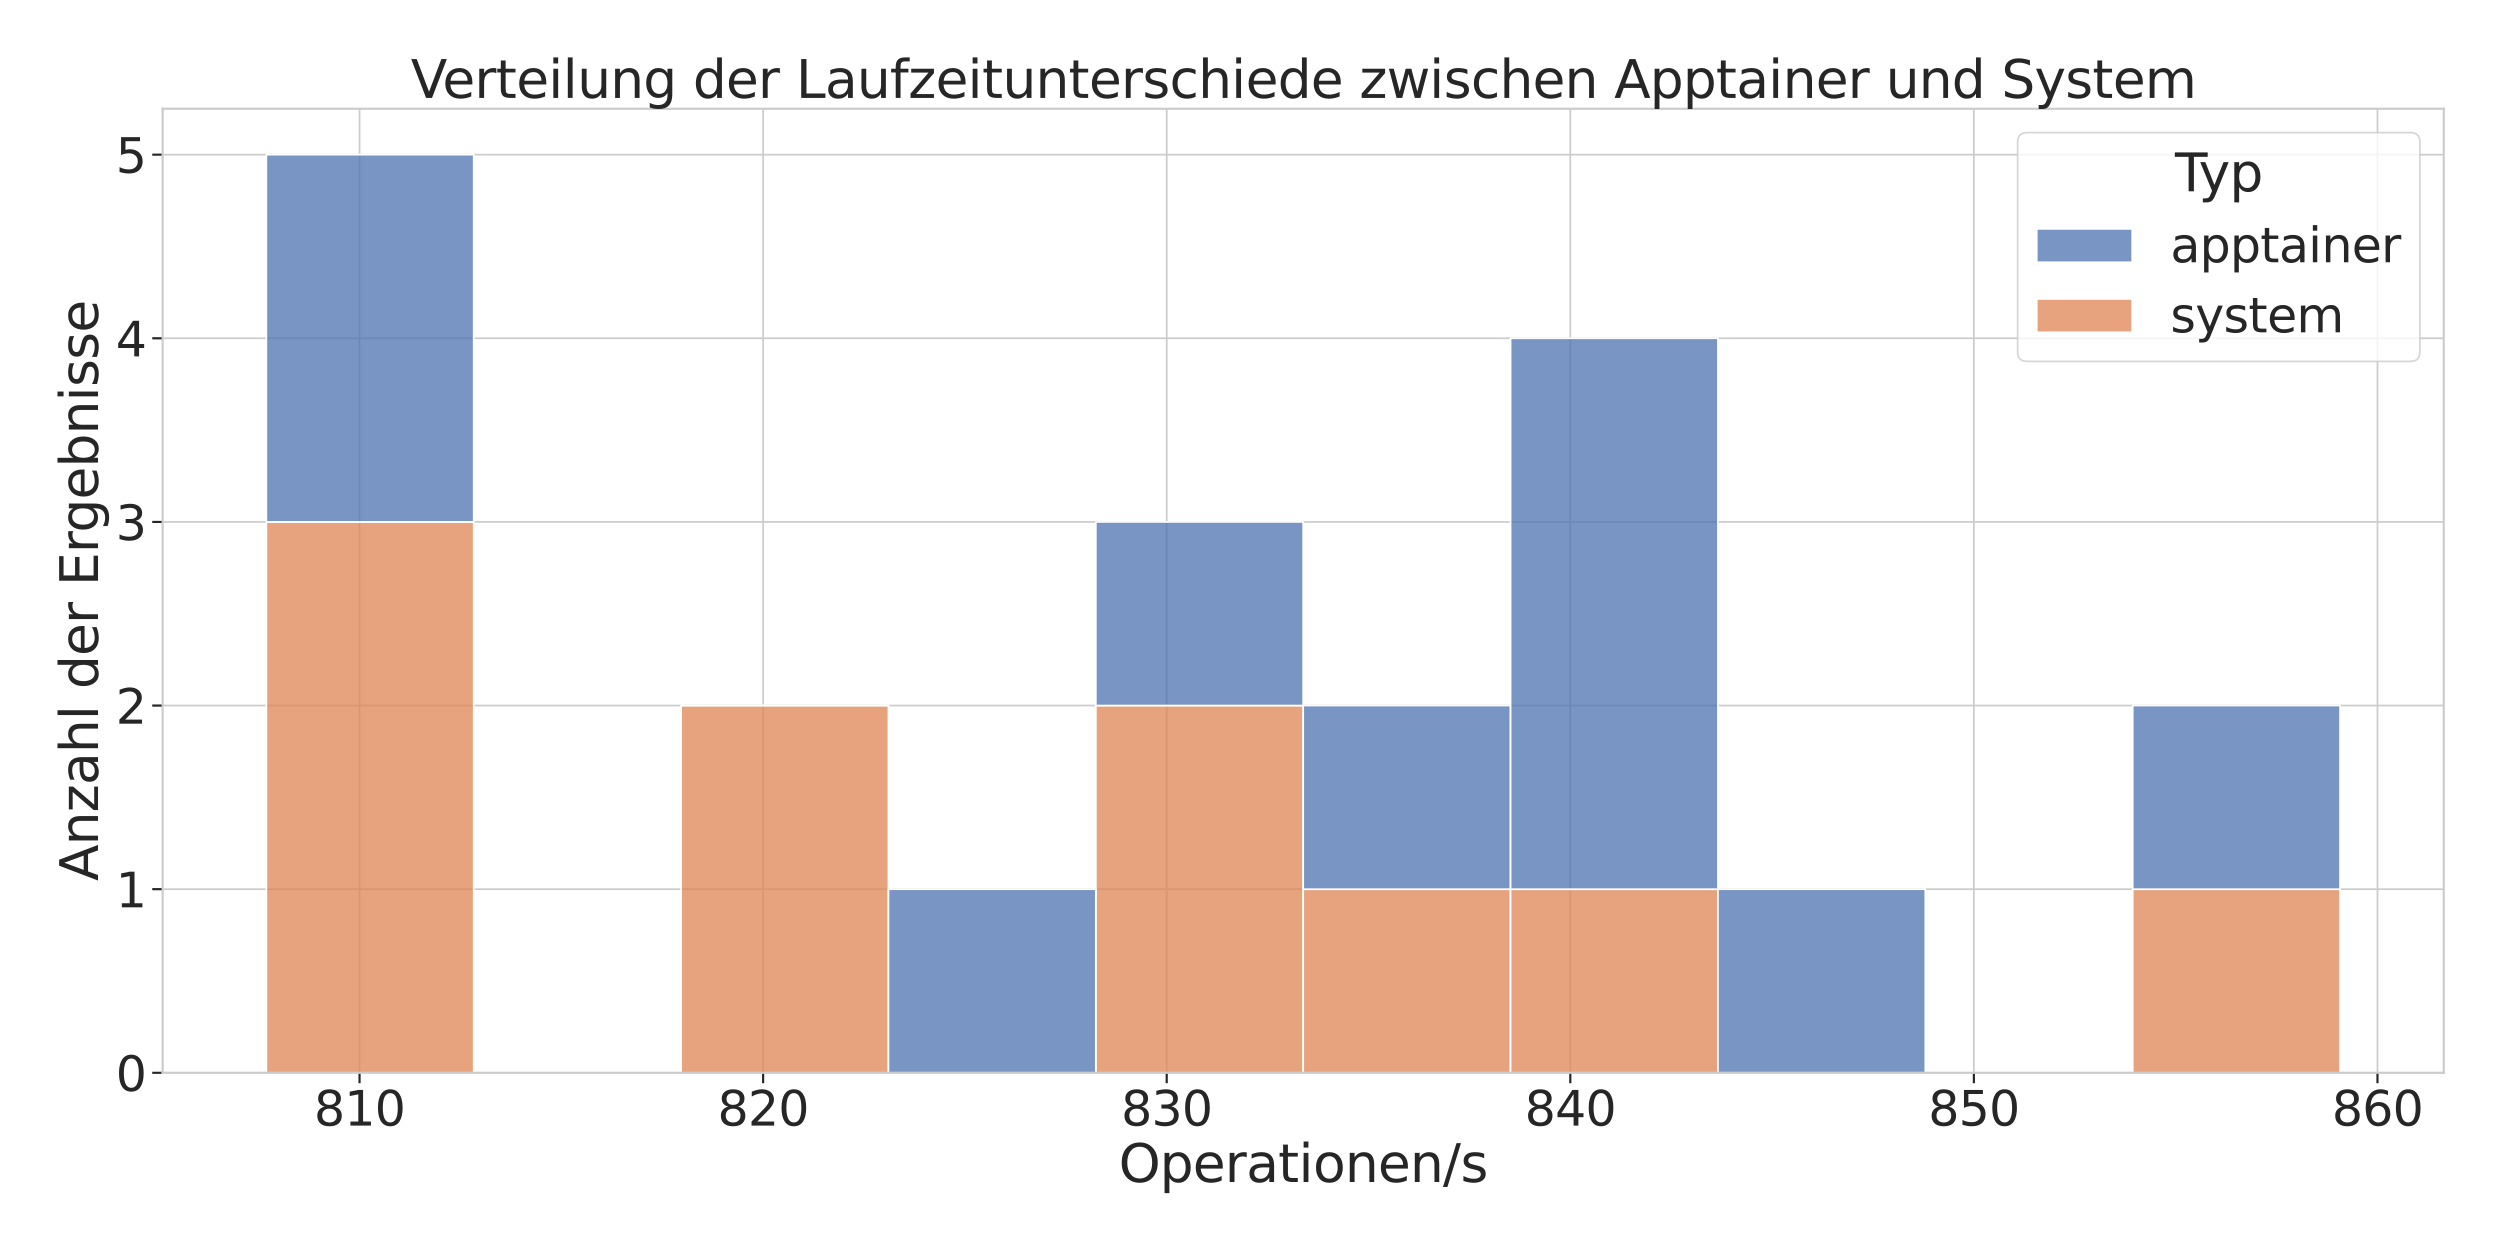 <?xml version="1.0" encoding="utf-8" standalone="no"?>
<!DOCTYPE svg PUBLIC "-//W3C//DTD SVG 1.1//EN"
  "http://www.w3.org/Graphics/SVG/1.1/DTD/svg11.dtd">
<svg xmlns:xlink="http://www.w3.org/1999/xlink" width="1440pt" height="720pt" viewBox="0 0 1440 720" xmlns="http://www.w3.org/2000/svg" version="1.1">
 <defs>
  <style type="text/css">*{stroke-linejoin: round; stroke-linecap: butt}</style>
 </defs>
 <g id="figure_1">
  <g id="patch_1">
   <path d="M 0 720 
L 1440 720 
L 1440 0 
L 0 0 
z
" style="fill: #ffffff"/>
  </g>
  <g id="axes_1">
   <g id="patch_2">
    <path d="M 93.69 617.94 
L 1407.6 617.94 
L 1407.6 62.64 
L 93.69 62.64 
z
" style="fill: #ffffff"/>
   </g>
   <g id="matplotlib.axis_1">
    <g id="xtick_1">
     <g id="line2d_1">
      <path d="M 207.099 617.94 
L 207.099 62.64 
" clip-path="url(#pae3ec69e3f)" style="fill: none; stroke: #cccccc; stroke-linecap: round"/>
     </g>
     <g id="line2d_2">
      <defs>
       <path id="m8dc474f48a" d="M 0 0 
L 0 6 
" style="stroke: #262626; stroke-width: 1.25"/>
      </defs>
      <g>
       <use xlink:href="#m8dc474f48a" x="207.099" y="617.94" style="fill: #262626; stroke: #262626; stroke-width: 1.25"/>
      </g>
     </g>
     <g id="text_1">
      <!-- 810 -->
      <g style="fill: #262626" transform="translate(180.854 648.336) scale(0.275 -0.275)">
       <defs>
        <path id="DejaVuSans-38" d="M 2034 2216 
Q 1584 2216 1326 1975 
Q 1069 1734 1069 1313 
Q 1069 891 1326 650 
Q 1584 409 2034 409 
Q 2484 409 2743 651 
Q 3003 894 3003 1313 
Q 3003 1734 2745 1975 
Q 2488 2216 2034 2216 
z
M 1403 2484 
Q 997 2584 770 2862 
Q 544 3141 544 3541 
Q 544 4100 942 4425 
Q 1341 4750 2034 4750 
Q 2731 4750 3128 4425 
Q 3525 4100 3525 3541 
Q 3525 3141 3298 2862 
Q 3072 2584 2669 2484 
Q 3125 2378 3379 2068 
Q 3634 1759 3634 1313 
Q 3634 634 3220 271 
Q 2806 -91 2034 -91 
Q 1263 -91 848 271 
Q 434 634 434 1313 
Q 434 1759 690 2068 
Q 947 2378 1403 2484 
z
M 1172 3481 
Q 1172 3119 1398 2916 
Q 1625 2713 2034 2713 
Q 2441 2713 2670 2916 
Q 2900 3119 2900 3481 
Q 2900 3844 2670 4047 
Q 2441 4250 2034 4250 
Q 1625 4250 1398 4047 
Q 1172 3844 1172 3481 
z
" transform="scale(0.016)"/>
        <path id="DejaVuSans-31" d="M 794 531 
L 1825 531 
L 1825 4091 
L 703 3866 
L 703 4441 
L 1819 4666 
L 2450 4666 
L 2450 531 
L 3481 531 
L 3481 0 
L 794 0 
L 794 531 
z
" transform="scale(0.016)"/>
        <path id="DejaVuSans-30" d="M 2034 4250 
Q 1547 4250 1301 3770 
Q 1056 3291 1056 2328 
Q 1056 1369 1301 889 
Q 1547 409 2034 409 
Q 2525 409 2770 889 
Q 3016 1369 3016 2328 
Q 3016 3291 2770 3770 
Q 2525 4250 2034 4250 
z
M 2034 4750 
Q 2819 4750 3233 4129 
Q 3647 3509 3647 2328 
Q 3647 1150 3233 529 
Q 2819 -91 2034 -91 
Q 1250 -91 836 529 
Q 422 1150 422 2328 
Q 422 3509 836 4129 
Q 1250 4750 2034 4750 
z
" transform="scale(0.016)"/>
       </defs>
       <use xlink:href="#DejaVuSans-38"/>
       <use xlink:href="#DejaVuSans-31" transform="translate(63.623 0)"/>
       <use xlink:href="#DejaVuSans-30" transform="translate(127.246 0)"/>
      </g>
     </g>
    </g>
    <g id="xtick_2">
     <g id="line2d_3">
      <path d="M 439.564 617.94 
L 439.564 62.64 
" clip-path="url(#pae3ec69e3f)" style="fill: none; stroke: #cccccc; stroke-linecap: round"/>
     </g>
     <g id="line2d_4">
      <g>
       <use xlink:href="#m8dc474f48a" x="439.564" y="617.94" style="fill: #262626; stroke: #262626; stroke-width: 1.25"/>
      </g>
     </g>
     <g id="text_2">
      <!-- 820 -->
      <g style="fill: #262626" transform="translate(413.319 648.336) scale(0.275 -0.275)">
       <defs>
        <path id="DejaVuSans-32" d="M 1228 531 
L 3431 531 
L 3431 0 
L 469 0 
L 469 531 
Q 828 903 1448 1529 
Q 2069 2156 2228 2338 
Q 2531 2678 2651 2914 
Q 2772 3150 2772 3378 
Q 2772 3750 2511 3984 
Q 2250 4219 1831 4219 
Q 1534 4219 1204 4116 
Q 875 4013 500 3803 
L 500 4441 
Q 881 4594 1212 4672 
Q 1544 4750 1819 4750 
Q 2544 4750 2975 4387 
Q 3406 4025 3406 3419 
Q 3406 3131 3298 2873 
Q 3191 2616 2906 2266 
Q 2828 2175 2409 1742 
Q 1991 1309 1228 531 
z
" transform="scale(0.016)"/>
       </defs>
       <use xlink:href="#DejaVuSans-38"/>
       <use xlink:href="#DejaVuSans-32" transform="translate(63.623 0)"/>
       <use xlink:href="#DejaVuSans-30" transform="translate(127.246 0)"/>
      </g>
     </g>
    </g>
    <g id="xtick_3">
     <g id="line2d_5">
      <path d="M 672.028 617.94 
L 672.028 62.64 
" clip-path="url(#pae3ec69e3f)" style="fill: none; stroke: #cccccc; stroke-linecap: round"/>
     </g>
     <g id="line2d_6">
      <g>
       <use xlink:href="#m8dc474f48a" x="672.028" y="617.94" style="fill: #262626; stroke: #262626; stroke-width: 1.25"/>
      </g>
     </g>
     <g id="text_3">
      <!-- 830 -->
      <g style="fill: #262626" transform="translate(645.783 648.336) scale(0.275 -0.275)">
       <defs>
        <path id="DejaVuSans-33" d="M 2597 2516 
Q 3050 2419 3304 2112 
Q 3559 1806 3559 1356 
Q 3559 666 3084 287 
Q 2609 -91 1734 -91 
Q 1441 -91 1130 -33 
Q 819 25 488 141 
L 488 750 
Q 750 597 1062 519 
Q 1375 441 1716 441 
Q 2309 441 2620 675 
Q 2931 909 2931 1356 
Q 2931 1769 2642 2001 
Q 2353 2234 1838 2234 
L 1294 2234 
L 1294 2753 
L 1863 2753 
Q 2328 2753 2575 2939 
Q 2822 3125 2822 3475 
Q 2822 3834 2567 4026 
Q 2313 4219 1838 4219 
Q 1578 4219 1281 4162 
Q 984 4106 628 3988 
L 628 4550 
Q 988 4650 1302 4700 
Q 1616 4750 1894 4750 
Q 2613 4750 3031 4423 
Q 3450 4097 3450 3541 
Q 3450 3153 3228 2886 
Q 3006 2619 2597 2516 
z
" transform="scale(0.016)"/>
       </defs>
       <use xlink:href="#DejaVuSans-38"/>
       <use xlink:href="#DejaVuSans-33" transform="translate(63.623 0)"/>
       <use xlink:href="#DejaVuSans-30" transform="translate(127.246 0)"/>
      </g>
     </g>
    </g>
    <g id="xtick_4">
     <g id="line2d_7">
      <path d="M 904.493 617.94 
L 904.493 62.64 
" clip-path="url(#pae3ec69e3f)" style="fill: none; stroke: #cccccc; stroke-linecap: round"/>
     </g>
     <g id="line2d_8">
      <g>
       <use xlink:href="#m8dc474f48a" x="904.493" y="617.94" style="fill: #262626; stroke: #262626; stroke-width: 1.25"/>
      </g>
     </g>
     <g id="text_4">
      <!-- 840 -->
      <g style="fill: #262626" transform="translate(878.248 648.336) scale(0.275 -0.275)">
       <defs>
        <path id="DejaVuSans-34" d="M 2419 4116 
L 825 1625 
L 2419 1625 
L 2419 4116 
z
M 2253 4666 
L 3047 4666 
L 3047 1625 
L 3713 1625 
L 3713 1100 
L 3047 1100 
L 3047 0 
L 2419 0 
L 2419 1100 
L 313 1100 
L 313 1709 
L 2253 4666 
z
" transform="scale(0.016)"/>
       </defs>
       <use xlink:href="#DejaVuSans-38"/>
       <use xlink:href="#DejaVuSans-34" transform="translate(63.623 0)"/>
       <use xlink:href="#DejaVuSans-30" transform="translate(127.246 0)"/>
      </g>
     </g>
    </g>
    <g id="xtick_5">
     <g id="line2d_9">
      <path d="M 1136.957 617.94 
L 1136.957 62.64 
" clip-path="url(#pae3ec69e3f)" style="fill: none; stroke: #cccccc; stroke-linecap: round"/>
     </g>
     <g id="line2d_10">
      <g>
       <use xlink:href="#m8dc474f48a" x="1136.957" y="617.94" style="fill: #262626; stroke: #262626; stroke-width: 1.25"/>
      </g>
     </g>
     <g id="text_5">
      <!-- 850 -->
      <g style="fill: #262626" transform="translate(1110.712 648.336) scale(0.275 -0.275)">
       <defs>
        <path id="DejaVuSans-35" d="M 691 4666 
L 3169 4666 
L 3169 4134 
L 1269 4134 
L 1269 2991 
Q 1406 3038 1543 3061 
Q 1681 3084 1819 3084 
Q 2600 3084 3056 2656 
Q 3513 2228 3513 1497 
Q 3513 744 3044 326 
Q 2575 -91 1722 -91 
Q 1428 -91 1123 -41 
Q 819 9 494 109 
L 494 744 
Q 775 591 1075 516 
Q 1375 441 1709 441 
Q 2250 441 2565 725 
Q 2881 1009 2881 1497 
Q 2881 1984 2565 2268 
Q 2250 2553 1709 2553 
Q 1456 2553 1204 2497 
Q 953 2441 691 2322 
L 691 4666 
z
" transform="scale(0.016)"/>
       </defs>
       <use xlink:href="#DejaVuSans-38"/>
       <use xlink:href="#DejaVuSans-35" transform="translate(63.623 0)"/>
       <use xlink:href="#DejaVuSans-30" transform="translate(127.246 0)"/>
      </g>
     </g>
    </g>
    <g id="xtick_6">
     <g id="line2d_11">
      <path d="M 1369.422 617.94 
L 1369.422 62.64 
" clip-path="url(#pae3ec69e3f)" style="fill: none; stroke: #cccccc; stroke-linecap: round"/>
     </g>
     <g id="line2d_12">
      <g>
       <use xlink:href="#m8dc474f48a" x="1369.422" y="617.94" style="fill: #262626; stroke: #262626; stroke-width: 1.25"/>
      </g>
     </g>
     <g id="text_6">
      <!-- 860 -->
      <g style="fill: #262626" transform="translate(1343.177 648.336) scale(0.275 -0.275)">
       <defs>
        <path id="DejaVuSans-36" d="M 2113 2584 
Q 1688 2584 1439 2293 
Q 1191 2003 1191 1497 
Q 1191 994 1439 701 
Q 1688 409 2113 409 
Q 2538 409 2786 701 
Q 3034 994 3034 1497 
Q 3034 2003 2786 2293 
Q 2538 2584 2113 2584 
z
M 3366 4563 
L 3366 3988 
Q 3128 4100 2886 4159 
Q 2644 4219 2406 4219 
Q 1781 4219 1451 3797 
Q 1122 3375 1075 2522 
Q 1259 2794 1537 2939 
Q 1816 3084 2150 3084 
Q 2853 3084 3261 2657 
Q 3669 2231 3669 1497 
Q 3669 778 3244 343 
Q 2819 -91 2113 -91 
Q 1303 -91 875 529 
Q 447 1150 447 2328 
Q 447 3434 972 4092 
Q 1497 4750 2381 4750 
Q 2619 4750 2861 4703 
Q 3103 4656 3366 4563 
z
" transform="scale(0.016)"/>
       </defs>
       <use xlink:href="#DejaVuSans-38"/>
       <use xlink:href="#DejaVuSans-36" transform="translate(63.623 0)"/>
       <use xlink:href="#DejaVuSans-30" transform="translate(127.246 0)"/>
      </g>
     </g>
    </g>
    <g id="text_7">
     <!-- Operationen/s -->
     <g style="fill: #262626" transform="translate(644.391 680.85) scale(0.3 -0.3)">
      <defs>
       <path id="DejaVuSans-4f" d="M 2522 4238 
Q 1834 4238 1429 3725 
Q 1025 3213 1025 2328 
Q 1025 1447 1429 934 
Q 1834 422 2522 422 
Q 3209 422 3611 934 
Q 4013 1447 4013 2328 
Q 4013 3213 3611 3725 
Q 3209 4238 2522 4238 
z
M 2522 4750 
Q 3503 4750 4090 4092 
Q 4678 3434 4678 2328 
Q 4678 1225 4090 567 
Q 3503 -91 2522 -91 
Q 1538 -91 948 565 
Q 359 1222 359 2328 
Q 359 3434 948 4092 
Q 1538 4750 2522 4750 
z
" transform="scale(0.016)"/>
       <path id="DejaVuSans-70" d="M 1159 525 
L 1159 -1331 
L 581 -1331 
L 581 3500 
L 1159 3500 
L 1159 2969 
Q 1341 3281 1617 3432 
Q 1894 3584 2278 3584 
Q 2916 3584 3314 3078 
Q 3713 2572 3713 1747 
Q 3713 922 3314 415 
Q 2916 -91 2278 -91 
Q 1894 -91 1617 61 
Q 1341 213 1159 525 
z
M 3116 1747 
Q 3116 2381 2855 2742 
Q 2594 3103 2138 3103 
Q 1681 3103 1420 2742 
Q 1159 2381 1159 1747 
Q 1159 1113 1420 752 
Q 1681 391 2138 391 
Q 2594 391 2855 752 
Q 3116 1113 3116 1747 
z
" transform="scale(0.016)"/>
       <path id="DejaVuSans-65" d="M 3597 1894 
L 3597 1613 
L 953 1613 
Q 991 1019 1311 708 
Q 1631 397 2203 397 
Q 2534 397 2845 478 
Q 3156 559 3463 722 
L 3463 178 
Q 3153 47 2828 -22 
Q 2503 -91 2169 -91 
Q 1331 -91 842 396 
Q 353 884 353 1716 
Q 353 2575 817 3079 
Q 1281 3584 2069 3584 
Q 2775 3584 3186 3129 
Q 3597 2675 3597 1894 
z
M 3022 2063 
Q 3016 2534 2758 2815 
Q 2500 3097 2075 3097 
Q 1594 3097 1305 2825 
Q 1016 2553 972 2059 
L 3022 2063 
z
" transform="scale(0.016)"/>
       <path id="DejaVuSans-72" d="M 2631 2963 
Q 2534 3019 2420 3045 
Q 2306 3072 2169 3072 
Q 1681 3072 1420 2755 
Q 1159 2438 1159 1844 
L 1159 0 
L 581 0 
L 581 3500 
L 1159 3500 
L 1159 2956 
Q 1341 3275 1631 3429 
Q 1922 3584 2338 3584 
Q 2397 3584 2469 3576 
Q 2541 3569 2628 3553 
L 2631 2963 
z
" transform="scale(0.016)"/>
       <path id="DejaVuSans-61" d="M 2194 1759 
Q 1497 1759 1228 1600 
Q 959 1441 959 1056 
Q 959 750 1161 570 
Q 1363 391 1709 391 
Q 2188 391 2477 730 
Q 2766 1069 2766 1631 
L 2766 1759 
L 2194 1759 
z
M 3341 1997 
L 3341 0 
L 2766 0 
L 2766 531 
Q 2569 213 2275 61 
Q 1981 -91 1556 -91 
Q 1019 -91 701 211 
Q 384 513 384 1019 
Q 384 1609 779 1909 
Q 1175 2209 1959 2209 
L 2766 2209 
L 2766 2266 
Q 2766 2663 2505 2880 
Q 2244 3097 1772 3097 
Q 1472 3097 1187 3025 
Q 903 2953 641 2809 
L 641 3341 
Q 956 3463 1253 3523 
Q 1550 3584 1831 3584 
Q 2591 3584 2966 3190 
Q 3341 2797 3341 1997 
z
" transform="scale(0.016)"/>
       <path id="DejaVuSans-74" d="M 1172 4494 
L 1172 3500 
L 2356 3500 
L 2356 3053 
L 1172 3053 
L 1172 1153 
Q 1172 725 1289 603 
Q 1406 481 1766 481 
L 2356 481 
L 2356 0 
L 1766 0 
Q 1100 0 847 248 
Q 594 497 594 1153 
L 594 3053 
L 172 3053 
L 172 3500 
L 594 3500 
L 594 4494 
L 1172 4494 
z
" transform="scale(0.016)"/>
       <path id="DejaVuSans-69" d="M 603 3500 
L 1178 3500 
L 1178 0 
L 603 0 
L 603 3500 
z
M 603 4863 
L 1178 4863 
L 1178 4134 
L 603 4134 
L 603 4863 
z
" transform="scale(0.016)"/>
       <path id="DejaVuSans-6f" d="M 1959 3097 
Q 1497 3097 1228 2736 
Q 959 2375 959 1747 
Q 959 1119 1226 758 
Q 1494 397 1959 397 
Q 2419 397 2687 759 
Q 2956 1122 2956 1747 
Q 2956 2369 2687 2733 
Q 2419 3097 1959 3097 
z
M 1959 3584 
Q 2709 3584 3137 3096 
Q 3566 2609 3566 1747 
Q 3566 888 3137 398 
Q 2709 -91 1959 -91 
Q 1206 -91 779 398 
Q 353 888 353 1747 
Q 353 2609 779 3096 
Q 1206 3584 1959 3584 
z
" transform="scale(0.016)"/>
       <path id="DejaVuSans-6e" d="M 3513 2113 
L 3513 0 
L 2938 0 
L 2938 2094 
Q 2938 2591 2744 2837 
Q 2550 3084 2163 3084 
Q 1697 3084 1428 2787 
Q 1159 2491 1159 1978 
L 1159 0 
L 581 0 
L 581 3500 
L 1159 3500 
L 1159 2956 
Q 1366 3272 1645 3428 
Q 1925 3584 2291 3584 
Q 2894 3584 3203 3211 
Q 3513 2838 3513 2113 
z
" transform="scale(0.016)"/>
       <path id="DejaVuSans-2f" d="M 1625 4666 
L 2156 4666 
L 531 -594 
L 0 -594 
L 1625 4666 
z
" transform="scale(0.016)"/>
       <path id="DejaVuSans-73" d="M 2834 3397 
L 2834 2853 
Q 2591 2978 2328 3040 
Q 2066 3103 1784 3103 
Q 1356 3103 1142 2972 
Q 928 2841 928 2578 
Q 928 2378 1081 2264 
Q 1234 2150 1697 2047 
L 1894 2003 
Q 2506 1872 2764 1633 
Q 3022 1394 3022 966 
Q 3022 478 2636 193 
Q 2250 -91 1575 -91 
Q 1294 -91 989 -36 
Q 684 19 347 128 
L 347 722 
Q 666 556 975 473 
Q 1284 391 1588 391 
Q 1994 391 2212 530 
Q 2431 669 2431 922 
Q 2431 1156 2273 1281 
Q 2116 1406 1581 1522 
L 1381 1569 
Q 847 1681 609 1914 
Q 372 2147 372 2553 
Q 372 3047 722 3315 
Q 1072 3584 1716 3584 
Q 2034 3584 2315 3537 
Q 2597 3491 2834 3397 
z
" transform="scale(0.016)"/>
      </defs>
      <use xlink:href="#DejaVuSans-4f"/>
      <use xlink:href="#DejaVuSans-70" transform="translate(78.711 0)"/>
      <use xlink:href="#DejaVuSans-65" transform="translate(142.188 0)"/>
      <use xlink:href="#DejaVuSans-72" transform="translate(203.711 0)"/>
      <use xlink:href="#DejaVuSans-61" transform="translate(244.824 0)"/>
      <use xlink:href="#DejaVuSans-74" transform="translate(306.104 0)"/>
      <use xlink:href="#DejaVuSans-69" transform="translate(345.312 0)"/>
      <use xlink:href="#DejaVuSans-6f" transform="translate(373.096 0)"/>
      <use xlink:href="#DejaVuSans-6e" transform="translate(434.277 0)"/>
      <use xlink:href="#DejaVuSans-65" transform="translate(497.656 0)"/>
      <use xlink:href="#DejaVuSans-6e" transform="translate(559.18 0)"/>
      <use xlink:href="#DejaVuSans-2f" transform="translate(622.559 0)"/>
      <use xlink:href="#DejaVuSans-73" transform="translate(656.25 0)"/>
     </g>
    </g>
   </g>
   <g id="matplotlib.axis_2">
    <g id="ytick_1">
     <g id="line2d_13">
      <path d="M 93.69 617.94 
L 1407.6 617.94 
" clip-path="url(#pae3ec69e3f)" style="fill: none; stroke: #cccccc; stroke-linecap: round"/>
     </g>
     <g id="line2d_14">
      <defs>
       <path id="mecea8a18a1" d="M 0 0 
L -6 0 
" style="stroke: #262626; stroke-width: 1.25"/>
      </defs>
      <g>
       <use xlink:href="#mecea8a18a1" x="93.69" y="617.94" style="fill: #262626; stroke: #262626; stroke-width: 1.25"/>
      </g>
     </g>
     <g id="text_8">
      <!-- 0 -->
      <g style="fill: #262626" transform="translate(66.693 628.388) scale(0.275 -0.275)">
       <use xlink:href="#DejaVuSans-30"/>
      </g>
     </g>
    </g>
    <g id="ytick_2">
     <g id="line2d_15">
      <path d="M 93.69 512.169 
L 1407.6 512.169 
" clip-path="url(#pae3ec69e3f)" style="fill: none; stroke: #cccccc; stroke-linecap: round"/>
     </g>
     <g id="line2d_16">
      <g>
       <use xlink:href="#mecea8a18a1" x="93.69" y="512.169" style="fill: #262626; stroke: #262626; stroke-width: 1.25"/>
      </g>
     </g>
     <g id="text_9">
      <!-- 1 -->
      <g style="fill: #262626" transform="translate(66.693 522.616) scale(0.275 -0.275)">
       <use xlink:href="#DejaVuSans-31"/>
      </g>
     </g>
    </g>
    <g id="ytick_3">
     <g id="line2d_17">
      <path d="M 93.69 406.397 
L 1407.6 406.397 
" clip-path="url(#pae3ec69e3f)" style="fill: none; stroke: #cccccc; stroke-linecap: round"/>
     </g>
     <g id="line2d_18">
      <g>
       <use xlink:href="#mecea8a18a1" x="93.69" y="406.397" style="fill: #262626; stroke: #262626; stroke-width: 1.25"/>
      </g>
     </g>
     <g id="text_10">
      <!-- 2 -->
      <g style="fill: #262626" transform="translate(66.693 416.845) scale(0.275 -0.275)">
       <use xlink:href="#DejaVuSans-32"/>
      </g>
     </g>
    </g>
    <g id="ytick_4">
     <g id="line2d_19">
      <path d="M 93.69 300.626 
L 1407.6 300.626 
" clip-path="url(#pae3ec69e3f)" style="fill: none; stroke: #cccccc; stroke-linecap: round"/>
     </g>
     <g id="line2d_20">
      <g>
       <use xlink:href="#mecea8a18a1" x="93.69" y="300.626" style="fill: #262626; stroke: #262626; stroke-width: 1.25"/>
      </g>
     </g>
     <g id="text_11">
      <!-- 3 -->
      <g style="fill: #262626" transform="translate(66.693 311.074) scale(0.275 -0.275)">
       <use xlink:href="#DejaVuSans-33"/>
      </g>
     </g>
    </g>
    <g id="ytick_5">
     <g id="line2d_21">
      <path d="M 93.69 194.854 
L 1407.6 194.854 
" clip-path="url(#pae3ec69e3f)" style="fill: none; stroke: #cccccc; stroke-linecap: round"/>
     </g>
     <g id="line2d_22">
      <g>
       <use xlink:href="#mecea8a18a1" x="93.69" y="194.854" style="fill: #262626; stroke: #262626; stroke-width: 1.25"/>
      </g>
     </g>
     <g id="text_12">
      <!-- 4 -->
      <g style="fill: #262626" transform="translate(66.693 205.302) scale(0.275 -0.275)">
       <use xlink:href="#DejaVuSans-34"/>
      </g>
     </g>
    </g>
    <g id="ytick_6">
     <g id="line2d_23">
      <path d="M 93.69 89.083 
L 1407.6 89.083 
" clip-path="url(#pae3ec69e3f)" style="fill: none; stroke: #cccccc; stroke-linecap: round"/>
     </g>
     <g id="line2d_24">
      <g>
       <use xlink:href="#mecea8a18a1" x="93.69" y="89.083" style="fill: #262626; stroke: #262626; stroke-width: 1.25"/>
      </g>
     </g>
     <g id="text_13">
      <!-- 5 -->
      <g style="fill: #262626" transform="translate(66.693 99.531) scale(0.275 -0.275)">
       <use xlink:href="#DejaVuSans-35"/>
      </g>
     </g>
    </g>
    <g id="text_14">
     <!-- Anzahl der Ergebnisse -->
     <g style="fill: #262626" transform="translate(56.454 507.437) rotate(-90) scale(0.3 -0.3)">
      <defs>
       <path id="DejaVuSans-41" d="M 2188 4044 
L 1331 1722 
L 3047 1722 
L 2188 4044 
z
M 1831 4666 
L 2547 4666 
L 4325 0 
L 3669 0 
L 3244 1197 
L 1141 1197 
L 716 0 
L 50 0 
L 1831 4666 
z
" transform="scale(0.016)"/>
       <path id="DejaVuSans-7a" d="M 353 3500 
L 3084 3500 
L 3084 2975 
L 922 459 
L 3084 459 
L 3084 0 
L 275 0 
L 275 525 
L 2438 3041 
L 353 3041 
L 353 3500 
z
" transform="scale(0.016)"/>
       <path id="DejaVuSans-68" d="M 3513 2113 
L 3513 0 
L 2938 0 
L 2938 2094 
Q 2938 2591 2744 2837 
Q 2550 3084 2163 3084 
Q 1697 3084 1428 2787 
Q 1159 2491 1159 1978 
L 1159 0 
L 581 0 
L 581 4863 
L 1159 4863 
L 1159 2956 
Q 1366 3272 1645 3428 
Q 1925 3584 2291 3584 
Q 2894 3584 3203 3211 
Q 3513 2838 3513 2113 
z
" transform="scale(0.016)"/>
       <path id="DejaVuSans-6c" d="M 603 4863 
L 1178 4863 
L 1178 0 
L 603 0 
L 603 4863 
z
" transform="scale(0.016)"/>
       <path id="DejaVuSans-20" transform="scale(0.016)"/>
       <path id="DejaVuSans-64" d="M 2906 2969 
L 2906 4863 
L 3481 4863 
L 3481 0 
L 2906 0 
L 2906 525 
Q 2725 213 2448 61 
Q 2172 -91 1784 -91 
Q 1150 -91 751 415 
Q 353 922 353 1747 
Q 353 2572 751 3078 
Q 1150 3584 1784 3584 
Q 2172 3584 2448 3432 
Q 2725 3281 2906 2969 
z
M 947 1747 
Q 947 1113 1208 752 
Q 1469 391 1925 391 
Q 2381 391 2643 752 
Q 2906 1113 2906 1747 
Q 2906 2381 2643 2742 
Q 2381 3103 1925 3103 
Q 1469 3103 1208 2742 
Q 947 2381 947 1747 
z
" transform="scale(0.016)"/>
       <path id="DejaVuSans-45" d="M 628 4666 
L 3578 4666 
L 3578 4134 
L 1259 4134 
L 1259 2753 
L 3481 2753 
L 3481 2222 
L 1259 2222 
L 1259 531 
L 3634 531 
L 3634 0 
L 628 0 
L 628 4666 
z
" transform="scale(0.016)"/>
       <path id="DejaVuSans-67" d="M 2906 1791 
Q 2906 2416 2648 2759 
Q 2391 3103 1925 3103 
Q 1463 3103 1205 2759 
Q 947 2416 947 1791 
Q 947 1169 1205 825 
Q 1463 481 1925 481 
Q 2391 481 2648 825 
Q 2906 1169 2906 1791 
z
M 3481 434 
Q 3481 -459 3084 -895 
Q 2688 -1331 1869 -1331 
Q 1566 -1331 1297 -1286 
Q 1028 -1241 775 -1147 
L 775 -588 
Q 1028 -725 1275 -790 
Q 1522 -856 1778 -856 
Q 2344 -856 2625 -561 
Q 2906 -266 2906 331 
L 2906 616 
Q 2728 306 2450 153 
Q 2172 0 1784 0 
Q 1141 0 747 490 
Q 353 981 353 1791 
Q 353 2603 747 3093 
Q 1141 3584 1784 3584 
Q 2172 3584 2450 3431 
Q 2728 3278 2906 2969 
L 2906 3500 
L 3481 3500 
L 3481 434 
z
" transform="scale(0.016)"/>
       <path id="DejaVuSans-62" d="M 3116 1747 
Q 3116 2381 2855 2742 
Q 2594 3103 2138 3103 
Q 1681 3103 1420 2742 
Q 1159 2381 1159 1747 
Q 1159 1113 1420 752 
Q 1681 391 2138 391 
Q 2594 391 2855 752 
Q 3116 1113 3116 1747 
z
M 1159 2969 
Q 1341 3281 1617 3432 
Q 1894 3584 2278 3584 
Q 2916 3584 3314 3078 
Q 3713 2572 3713 1747 
Q 3713 922 3314 415 
Q 2916 -91 2278 -91 
Q 1894 -91 1617 61 
Q 1341 213 1159 525 
L 1159 0 
L 581 0 
L 581 4863 
L 1159 4863 
L 1159 2969 
z
" transform="scale(0.016)"/>
      </defs>
      <use xlink:href="#DejaVuSans-41"/>
      <use xlink:href="#DejaVuSans-6e" transform="translate(68.408 0)"/>
      <use xlink:href="#DejaVuSans-7a" transform="translate(131.787 0)"/>
      <use xlink:href="#DejaVuSans-61" transform="translate(184.277 0)"/>
      <use xlink:href="#DejaVuSans-68" transform="translate(245.557 0)"/>
      <use xlink:href="#DejaVuSans-6c" transform="translate(308.936 0)"/>
      <use xlink:href="#DejaVuSans-20" transform="translate(336.719 0)"/>
      <use xlink:href="#DejaVuSans-64" transform="translate(368.506 0)"/>
      <use xlink:href="#DejaVuSans-65" transform="translate(431.982 0)"/>
      <use xlink:href="#DejaVuSans-72" transform="translate(493.506 0)"/>
      <use xlink:href="#DejaVuSans-20" transform="translate(534.619 0)"/>
      <use xlink:href="#DejaVuSans-45" transform="translate(566.406 0)"/>
      <use xlink:href="#DejaVuSans-72" transform="translate(629.59 0)"/>
      <use xlink:href="#DejaVuSans-67" transform="translate(668.953 0)"/>
      <use xlink:href="#DejaVuSans-65" transform="translate(732.43 0)"/>
      <use xlink:href="#DejaVuSans-62" transform="translate(793.953 0)"/>
      <use xlink:href="#DejaVuSans-6e" transform="translate(857.43 0)"/>
      <use xlink:href="#DejaVuSans-69" transform="translate(920.809 0)"/>
      <use xlink:href="#DejaVuSans-73" transform="translate(948.592 0)"/>
      <use xlink:href="#DejaVuSans-73" transform="translate(1000.691 0)"/>
      <use xlink:href="#DejaVuSans-65" transform="translate(1052.791 0)"/>
     </g>
    </g>
   </g>
   <g id="patch_3">
    <path d="M 153.413 617.94 
L 272.86 617.94 
L 272.86 300.626 
L 153.413 300.626 
z
" clip-path="url(#pae3ec69e3f)" style="fill: #dd8452; fill-opacity: 0.75; stroke: #ffffff; stroke-linejoin: miter"/>
   </g>
   <g id="patch_4">
    <path d="M 272.86 617.94 
L 392.306 617.94 
L 392.306 617.94 
L 272.86 617.94 
z
" clip-path="url(#pae3ec69e3f)" style="fill: #dd8452; fill-opacity: 0.75; stroke: #ffffff; stroke-linejoin: miter"/>
   </g>
   <g id="patch_5">
    <path d="M 392.306 617.94 
L 511.752 617.94 
L 511.752 406.397 
L 392.306 406.397 
z
" clip-path="url(#pae3ec69e3f)" style="fill: #dd8452; fill-opacity: 0.75; stroke: #ffffff; stroke-linejoin: miter"/>
   </g>
   <g id="patch_6">
    <path d="M 511.752 617.94 
L 631.199 617.94 
L 631.199 617.94 
L 511.752 617.94 
z
" clip-path="url(#pae3ec69e3f)" style="fill: #dd8452; fill-opacity: 0.75; stroke: #ffffff; stroke-linejoin: miter"/>
   </g>
   <g id="patch_7">
    <path d="M 631.199 617.94 
L 750.645 617.94 
L 750.645 406.397 
L 631.199 406.397 
z
" clip-path="url(#pae3ec69e3f)" style="fill: #dd8452; fill-opacity: 0.75; stroke: #ffffff; stroke-linejoin: miter"/>
   </g>
   <g id="patch_8">
    <path d="M 750.645 617.94 
L 870.091 617.94 
L 870.091 512.169 
L 750.645 512.169 
z
" clip-path="url(#pae3ec69e3f)" style="fill: #dd8452; fill-opacity: 0.75; stroke: #ffffff; stroke-linejoin: miter"/>
   </g>
   <g id="patch_9">
    <path d="M 870.091 617.94 
L 989.538 617.94 
L 989.538 512.169 
L 870.091 512.169 
z
" clip-path="url(#pae3ec69e3f)" style="fill: #dd8452; fill-opacity: 0.75; stroke: #ffffff; stroke-linejoin: miter"/>
   </g>
   <g id="patch_10">
    <path d="M 989.538 617.94 
L 1108.984 617.94 
L 1108.984 617.94 
L 989.538 617.94 
z
" clip-path="url(#pae3ec69e3f)" style="fill: #dd8452; fill-opacity: 0.75; stroke: #ffffff; stroke-linejoin: miter"/>
   </g>
   <g id="patch_11">
    <path d="M 1108.984 617.94 
L 1228.43 617.94 
L 1228.43 617.94 
L 1108.984 617.94 
z
" clip-path="url(#pae3ec69e3f)" style="fill: #dd8452; fill-opacity: 0.75; stroke: #ffffff; stroke-linejoin: miter"/>
   </g>
   <g id="patch_12">
    <path d="M 1228.43 617.94 
L 1347.877 617.94 
L 1347.877 512.169 
L 1228.43 512.169 
z
" clip-path="url(#pae3ec69e3f)" style="fill: #dd8452; fill-opacity: 0.75; stroke: #ffffff; stroke-linejoin: miter"/>
   </g>
   <g id="patch_13">
    <path d="M 153.413 300.626 
L 272.86 300.626 
L 272.86 89.083 
L 153.413 89.083 
z
" clip-path="url(#pae3ec69e3f)" style="fill: #4c72b0; fill-opacity: 0.75; stroke: #ffffff; stroke-linejoin: miter"/>
   </g>
   <g id="patch_14">
    <path d="M 272.86 617.94 
L 392.306 617.94 
L 392.306 617.94 
L 272.86 617.94 
z
" clip-path="url(#pae3ec69e3f)" style="fill: #4c72b0; fill-opacity: 0.75; stroke: #ffffff; stroke-linejoin: miter"/>
   </g>
   <g id="patch_15">
    <path d="M 392.306 406.397 
L 511.752 406.397 
L 511.752 406.397 
L 392.306 406.397 
z
" clip-path="url(#pae3ec69e3f)" style="fill: #4c72b0; fill-opacity: 0.75; stroke: #ffffff; stroke-linejoin: miter"/>
   </g>
   <g id="patch_16">
    <path d="M 511.752 617.94 
L 631.199 617.94 
L 631.199 512.169 
L 511.752 512.169 
z
" clip-path="url(#pae3ec69e3f)" style="fill: #4c72b0; fill-opacity: 0.75; stroke: #ffffff; stroke-linejoin: miter"/>
   </g>
   <g id="patch_17">
    <path d="M 631.199 406.397 
L 750.645 406.397 
L 750.645 300.626 
L 631.199 300.626 
z
" clip-path="url(#pae3ec69e3f)" style="fill: #4c72b0; fill-opacity: 0.75; stroke: #ffffff; stroke-linejoin: miter"/>
   </g>
   <g id="patch_18">
    <path d="M 750.645 512.169 
L 870.091 512.169 
L 870.091 406.397 
L 750.645 406.397 
z
" clip-path="url(#pae3ec69e3f)" style="fill: #4c72b0; fill-opacity: 0.75; stroke: #ffffff; stroke-linejoin: miter"/>
   </g>
   <g id="patch_19">
    <path d="M 870.091 512.169 
L 989.538 512.169 
L 989.538 194.854 
L 870.091 194.854 
z
" clip-path="url(#pae3ec69e3f)" style="fill: #4c72b0; fill-opacity: 0.75; stroke: #ffffff; stroke-linejoin: miter"/>
   </g>
   <g id="patch_20">
    <path d="M 989.538 617.94 
L 1108.984 617.94 
L 1108.984 512.169 
L 989.538 512.169 
z
" clip-path="url(#pae3ec69e3f)" style="fill: #4c72b0; fill-opacity: 0.75; stroke: #ffffff; stroke-linejoin: miter"/>
   </g>
   <g id="patch_21">
    <path d="M 1108.984 617.94 
L 1228.43 617.94 
L 1228.43 617.94 
L 1108.984 617.94 
z
" clip-path="url(#pae3ec69e3f)" style="fill: #4c72b0; fill-opacity: 0.75; stroke: #ffffff; stroke-linejoin: miter"/>
   </g>
   <g id="patch_22">
    <path d="M 1228.43 512.169 
L 1347.877 512.169 
L 1347.877 406.397 
L 1228.43 406.397 
z
" clip-path="url(#pae3ec69e3f)" style="fill: #4c72b0; fill-opacity: 0.75; stroke: #ffffff; stroke-linejoin: miter"/>
   </g>
   <g id="patch_23">
    <path d="M 93.69 617.94 
L 93.69 62.64 
" style="fill: none; stroke: #cccccc; stroke-width: 1.25; stroke-linejoin: miter; stroke-linecap: square"/>
   </g>
   <g id="patch_24">
    <path d="M 1407.6 617.94 
L 1407.6 62.64 
" style="fill: none; stroke: #cccccc; stroke-width: 1.25; stroke-linejoin: miter; stroke-linecap: square"/>
   </g>
   <g id="patch_25">
    <path d="M 93.69 617.94 
L 1407.6 617.94 
" style="fill: none; stroke: #cccccc; stroke-width: 1.25; stroke-linejoin: miter; stroke-linecap: square"/>
   </g>
   <g id="patch_26">
    <path d="M 93.69 62.64 
L 1407.6 62.64 
" style="fill: none; stroke: #cccccc; stroke-width: 1.25; stroke-linejoin: miter; stroke-linecap: square"/>
   </g>
   <g id="text_15">
    <!-- Verteilung der Laufzeitunterschiede zwischen Apptainer und System -->
    <g style="fill: #262626" transform="translate(236.625 56.401) scale(0.3 -0.3)">
     <defs>
      <path id="DejaVuSans-56" d="M 1831 0 
L 50 4666 
L 709 4666 
L 2188 738 
L 3669 4666 
L 4325 4666 
L 2547 0 
L 1831 0 
z
" transform="scale(0.016)"/>
      <path id="DejaVuSans-75" d="M 544 1381 
L 544 3500 
L 1119 3500 
L 1119 1403 
Q 1119 906 1312 657 
Q 1506 409 1894 409 
Q 2359 409 2629 706 
Q 2900 1003 2900 1516 
L 2900 3500 
L 3475 3500 
L 3475 0 
L 2900 0 
L 2900 538 
Q 2691 219 2414 64 
Q 2138 -91 1772 -91 
Q 1169 -91 856 284 
Q 544 659 544 1381 
z
M 1991 3584 
L 1991 3584 
z
" transform="scale(0.016)"/>
      <path id="DejaVuSans-4c" d="M 628 4666 
L 1259 4666 
L 1259 531 
L 3531 531 
L 3531 0 
L 628 0 
L 628 4666 
z
" transform="scale(0.016)"/>
      <path id="DejaVuSans-66" d="M 2375 4863 
L 2375 4384 
L 1825 4384 
Q 1516 4384 1395 4259 
Q 1275 4134 1275 3809 
L 1275 3500 
L 2222 3500 
L 2222 3053 
L 1275 3053 
L 1275 0 
L 697 0 
L 697 3053 
L 147 3053 
L 147 3500 
L 697 3500 
L 697 3744 
Q 697 4328 969 4595 
Q 1241 4863 1831 4863 
L 2375 4863 
z
" transform="scale(0.016)"/>
      <path id="DejaVuSans-63" d="M 3122 3366 
L 3122 2828 
Q 2878 2963 2633 3030 
Q 2388 3097 2138 3097 
Q 1578 3097 1268 2742 
Q 959 2388 959 1747 
Q 959 1106 1268 751 
Q 1578 397 2138 397 
Q 2388 397 2633 464 
Q 2878 531 3122 666 
L 3122 134 
Q 2881 22 2623 -34 
Q 2366 -91 2075 -91 
Q 1284 -91 818 406 
Q 353 903 353 1747 
Q 353 2603 823 3093 
Q 1294 3584 2113 3584 
Q 2378 3584 2631 3529 
Q 2884 3475 3122 3366 
z
" transform="scale(0.016)"/>
      <path id="DejaVuSans-77" d="M 269 3500 
L 844 3500 
L 1563 769 
L 2278 3500 
L 2956 3500 
L 3675 769 
L 4391 3500 
L 4966 3500 
L 4050 0 
L 3372 0 
L 2619 2869 
L 1863 0 
L 1184 0 
L 269 3500 
z
" transform="scale(0.016)"/>
      <path id="DejaVuSans-53" d="M 3425 4513 
L 3425 3897 
Q 3066 4069 2747 4153 
Q 2428 4238 2131 4238 
Q 1616 4238 1336 4038 
Q 1056 3838 1056 3469 
Q 1056 3159 1242 3001 
Q 1428 2844 1947 2747 
L 2328 2669 
Q 3034 2534 3370 2195 
Q 3706 1856 3706 1288 
Q 3706 609 3251 259 
Q 2797 -91 1919 -91 
Q 1588 -91 1214 -16 
Q 841 59 441 206 
L 441 856 
Q 825 641 1194 531 
Q 1563 422 1919 422 
Q 2459 422 2753 634 
Q 3047 847 3047 1241 
Q 3047 1584 2836 1778 
Q 2625 1972 2144 2069 
L 1759 2144 
Q 1053 2284 737 2584 
Q 422 2884 422 3419 
Q 422 4038 858 4394 
Q 1294 4750 2059 4750 
Q 2388 4750 2728 4690 
Q 3069 4631 3425 4513 
z
" transform="scale(0.016)"/>
      <path id="DejaVuSans-79" d="M 2059 -325 
Q 1816 -950 1584 -1140 
Q 1353 -1331 966 -1331 
L 506 -1331 
L 506 -850 
L 844 -850 
Q 1081 -850 1212 -737 
Q 1344 -625 1503 -206 
L 1606 56 
L 191 3500 
L 800 3500 
L 1894 763 
L 2988 3500 
L 3597 3500 
L 2059 -325 
z
" transform="scale(0.016)"/>
      <path id="DejaVuSans-6d" d="M 3328 2828 
Q 3544 3216 3844 3400 
Q 4144 3584 4550 3584 
Q 5097 3584 5394 3201 
Q 5691 2819 5691 2113 
L 5691 0 
L 5113 0 
L 5113 2094 
Q 5113 2597 4934 2840 
Q 4756 3084 4391 3084 
Q 3944 3084 3684 2787 
Q 3425 2491 3425 1978 
L 3425 0 
L 2847 0 
L 2847 2094 
Q 2847 2600 2669 2842 
Q 2491 3084 2119 3084 
Q 1678 3084 1418 2786 
Q 1159 2488 1159 1978 
L 1159 0 
L 581 0 
L 581 3500 
L 1159 3500 
L 1159 2956 
Q 1356 3278 1631 3431 
Q 1906 3584 2284 3584 
Q 2666 3584 2933 3390 
Q 3200 3197 3328 2828 
z
" transform="scale(0.016)"/>
     </defs>
     <use xlink:href="#DejaVuSans-56"/>
     <use xlink:href="#DejaVuSans-65" transform="translate(60.658 0)"/>
     <use xlink:href="#DejaVuSans-72" transform="translate(122.182 0)"/>
     <use xlink:href="#DejaVuSans-74" transform="translate(163.295 0)"/>
     <use xlink:href="#DejaVuSans-65" transform="translate(202.504 0)"/>
     <use xlink:href="#DejaVuSans-69" transform="translate(264.027 0)"/>
     <use xlink:href="#DejaVuSans-6c" transform="translate(291.811 0)"/>
     <use xlink:href="#DejaVuSans-75" transform="translate(319.594 0)"/>
     <use xlink:href="#DejaVuSans-6e" transform="translate(382.973 0)"/>
     <use xlink:href="#DejaVuSans-67" transform="translate(446.352 0)"/>
     <use xlink:href="#DejaVuSans-20" transform="translate(509.828 0)"/>
     <use xlink:href="#DejaVuSans-64" transform="translate(541.615 0)"/>
     <use xlink:href="#DejaVuSans-65" transform="translate(605.092 0)"/>
     <use xlink:href="#DejaVuSans-72" transform="translate(666.615 0)"/>
     <use xlink:href="#DejaVuSans-20" transform="translate(707.729 0)"/>
     <use xlink:href="#DejaVuSans-4c" transform="translate(739.516 0)"/>
     <use xlink:href="#DejaVuSans-61" transform="translate(795.229 0)"/>
     <use xlink:href="#DejaVuSans-75" transform="translate(856.508 0)"/>
     <use xlink:href="#DejaVuSans-66" transform="translate(919.887 0)"/>
     <use xlink:href="#DejaVuSans-7a" transform="translate(955.092 0)"/>
     <use xlink:href="#DejaVuSans-65" transform="translate(1007.582 0)"/>
     <use xlink:href="#DejaVuSans-69" transform="translate(1069.105 0)"/>
     <use xlink:href="#DejaVuSans-74" transform="translate(1096.889 0)"/>
     <use xlink:href="#DejaVuSans-75" transform="translate(1136.098 0)"/>
     <use xlink:href="#DejaVuSans-6e" transform="translate(1199.477 0)"/>
     <use xlink:href="#DejaVuSans-74" transform="translate(1262.855 0)"/>
     <use xlink:href="#DejaVuSans-65" transform="translate(1302.064 0)"/>
     <use xlink:href="#DejaVuSans-72" transform="translate(1363.588 0)"/>
     <use xlink:href="#DejaVuSans-73" transform="translate(1404.701 0)"/>
     <use xlink:href="#DejaVuSans-63" transform="translate(1456.801 0)"/>
     <use xlink:href="#DejaVuSans-68" transform="translate(1511.781 0)"/>
     <use xlink:href="#DejaVuSans-69" transform="translate(1575.16 0)"/>
     <use xlink:href="#DejaVuSans-65" transform="translate(1602.943 0)"/>
     <use xlink:href="#DejaVuSans-64" transform="translate(1664.467 0)"/>
     <use xlink:href="#DejaVuSans-65" transform="translate(1727.943 0)"/>
     <use xlink:href="#DejaVuSans-20" transform="translate(1789.467 0)"/>
     <use xlink:href="#DejaVuSans-7a" transform="translate(1821.254 0)"/>
     <use xlink:href="#DejaVuSans-77" transform="translate(1873.744 0)"/>
     <use xlink:href="#DejaVuSans-69" transform="translate(1955.531 0)"/>
     <use xlink:href="#DejaVuSans-73" transform="translate(1983.314 0)"/>
     <use xlink:href="#DejaVuSans-63" transform="translate(2035.414 0)"/>
     <use xlink:href="#DejaVuSans-68" transform="translate(2090.395 0)"/>
     <use xlink:href="#DejaVuSans-65" transform="translate(2153.773 0)"/>
     <use xlink:href="#DejaVuSans-6e" transform="translate(2215.297 0)"/>
     <use xlink:href="#DejaVuSans-20" transform="translate(2278.676 0)"/>
     <use xlink:href="#DejaVuSans-41" transform="translate(2310.463 0)"/>
     <use xlink:href="#DejaVuSans-70" transform="translate(2378.871 0)"/>
     <use xlink:href="#DejaVuSans-70" transform="translate(2442.348 0)"/>
     <use xlink:href="#DejaVuSans-74" transform="translate(2505.824 0)"/>
     <use xlink:href="#DejaVuSans-61" transform="translate(2545.033 0)"/>
     <use xlink:href="#DejaVuSans-69" transform="translate(2606.312 0)"/>
     <use xlink:href="#DejaVuSans-6e" transform="translate(2634.096 0)"/>
     <use xlink:href="#DejaVuSans-65" transform="translate(2697.475 0)"/>
     <use xlink:href="#DejaVuSans-72" transform="translate(2758.998 0)"/>
     <use xlink:href="#DejaVuSans-20" transform="translate(2800.111 0)"/>
     <use xlink:href="#DejaVuSans-75" transform="translate(2831.898 0)"/>
     <use xlink:href="#DejaVuSans-6e" transform="translate(2895.277 0)"/>
     <use xlink:href="#DejaVuSans-64" transform="translate(2958.656 0)"/>
     <use xlink:href="#DejaVuSans-20" transform="translate(3022.133 0)"/>
     <use xlink:href="#DejaVuSans-53" transform="translate(3053.92 0)"/>
     <use xlink:href="#DejaVuSans-79" transform="translate(3117.396 0)"/>
     <use xlink:href="#DejaVuSans-73" transform="translate(3176.576 0)"/>
     <use xlink:href="#DejaVuSans-74" transform="translate(3228.676 0)"/>
     <use xlink:href="#DejaVuSans-65" transform="translate(3267.885 0)"/>
     <use xlink:href="#DejaVuSans-6d" transform="translate(3329.408 0)"/>
    </g>
   </g>
   <g id="legend_1">
    <g id="patch_27">
     <path d="M 1167.654 208.154 
L 1388.35 208.154 
Q 1393.85 208.154 1393.85 202.654 
L 1393.85 81.89 
Q 1393.85 76.39 1388.35 76.39 
L 1167.654 76.39 
Q 1162.154 76.39 1162.154 81.89 
L 1162.154 202.654 
Q 1162.154 208.154 1167.654 208.154 
z
" style="fill: #ffffff; opacity: 0.8; stroke: #cccccc; stroke-linejoin: miter"/>
    </g>
    <g id="text_16">
     <!-- Typ -->
     <g style="fill: #262626" transform="translate(1252.783 110.185) scale(0.3 -0.3)">
      <defs>
       <path id="DejaVuSans-54" d="M -19 4666 
L 3928 4666 
L 3928 4134 
L 2272 4134 
L 2272 0 
L 1638 0 
L 1638 4134 
L -19 4134 
L -19 4666 
z
" transform="scale(0.016)"/>
      </defs>
      <use xlink:href="#DejaVuSans-54"/>
      <use xlink:href="#DejaVuSans-79" transform="translate(45.459 0)"/>
      <use xlink:href="#DejaVuSans-70" transform="translate(104.639 0)"/>
     </g>
    </g>
    <g id="patch_28">
     <path d="M 1173.154 151.07 
L 1228.154 151.07 
L 1228.154 131.82 
L 1173.154 131.82 
z
" style="fill: #4c72b0; fill-opacity: 0.75; stroke: #ffffff; stroke-linejoin: miter"/>
    </g>
    <g id="text_17">
     <!-- apptainer -->
     <g style="fill: #262626" transform="translate(1250.154 151.07) scale(0.275 -0.275)">
      <use xlink:href="#DejaVuSans-61"/>
      <use xlink:href="#DejaVuSans-70" transform="translate(61.279 0)"/>
      <use xlink:href="#DejaVuSans-70" transform="translate(124.756 0)"/>
      <use xlink:href="#DejaVuSans-74" transform="translate(188.232 0)"/>
      <use xlink:href="#DejaVuSans-61" transform="translate(227.441 0)"/>
      <use xlink:href="#DejaVuSans-69" transform="translate(288.721 0)"/>
      <use xlink:href="#DejaVuSans-6e" transform="translate(316.504 0)"/>
      <use xlink:href="#DejaVuSans-65" transform="translate(379.883 0)"/>
      <use xlink:href="#DejaVuSans-72" transform="translate(441.406 0)"/>
     </g>
    </g>
    <g id="patch_29">
     <path d="M 1173.154 191.435 
L 1228.154 191.435 
L 1228.154 172.185 
L 1173.154 172.185 
z
" style="fill: #dd8452; fill-opacity: 0.75; stroke: #ffffff; stroke-linejoin: miter"/>
    </g>
    <g id="text_18">
     <!-- system -->
     <g style="fill: #262626" transform="translate(1250.154 191.435) scale(0.275 -0.275)">
      <use xlink:href="#DejaVuSans-73"/>
      <use xlink:href="#DejaVuSans-79" transform="translate(52.1 0)"/>
      <use xlink:href="#DejaVuSans-73" transform="translate(111.279 0)"/>
      <use xlink:href="#DejaVuSans-74" transform="translate(163.379 0)"/>
      <use xlink:href="#DejaVuSans-65" transform="translate(202.588 0)"/>
      <use xlink:href="#DejaVuSans-6d" transform="translate(264.111 0)"/>
     </g>
    </g>
   </g>
  </g>
 </g>
 <defs>
  <clipPath id="pae3ec69e3f">
   <rect x="93.69" y="62.64" width="1313.91" height="555.3"/>
  </clipPath>
 </defs>
</svg>
